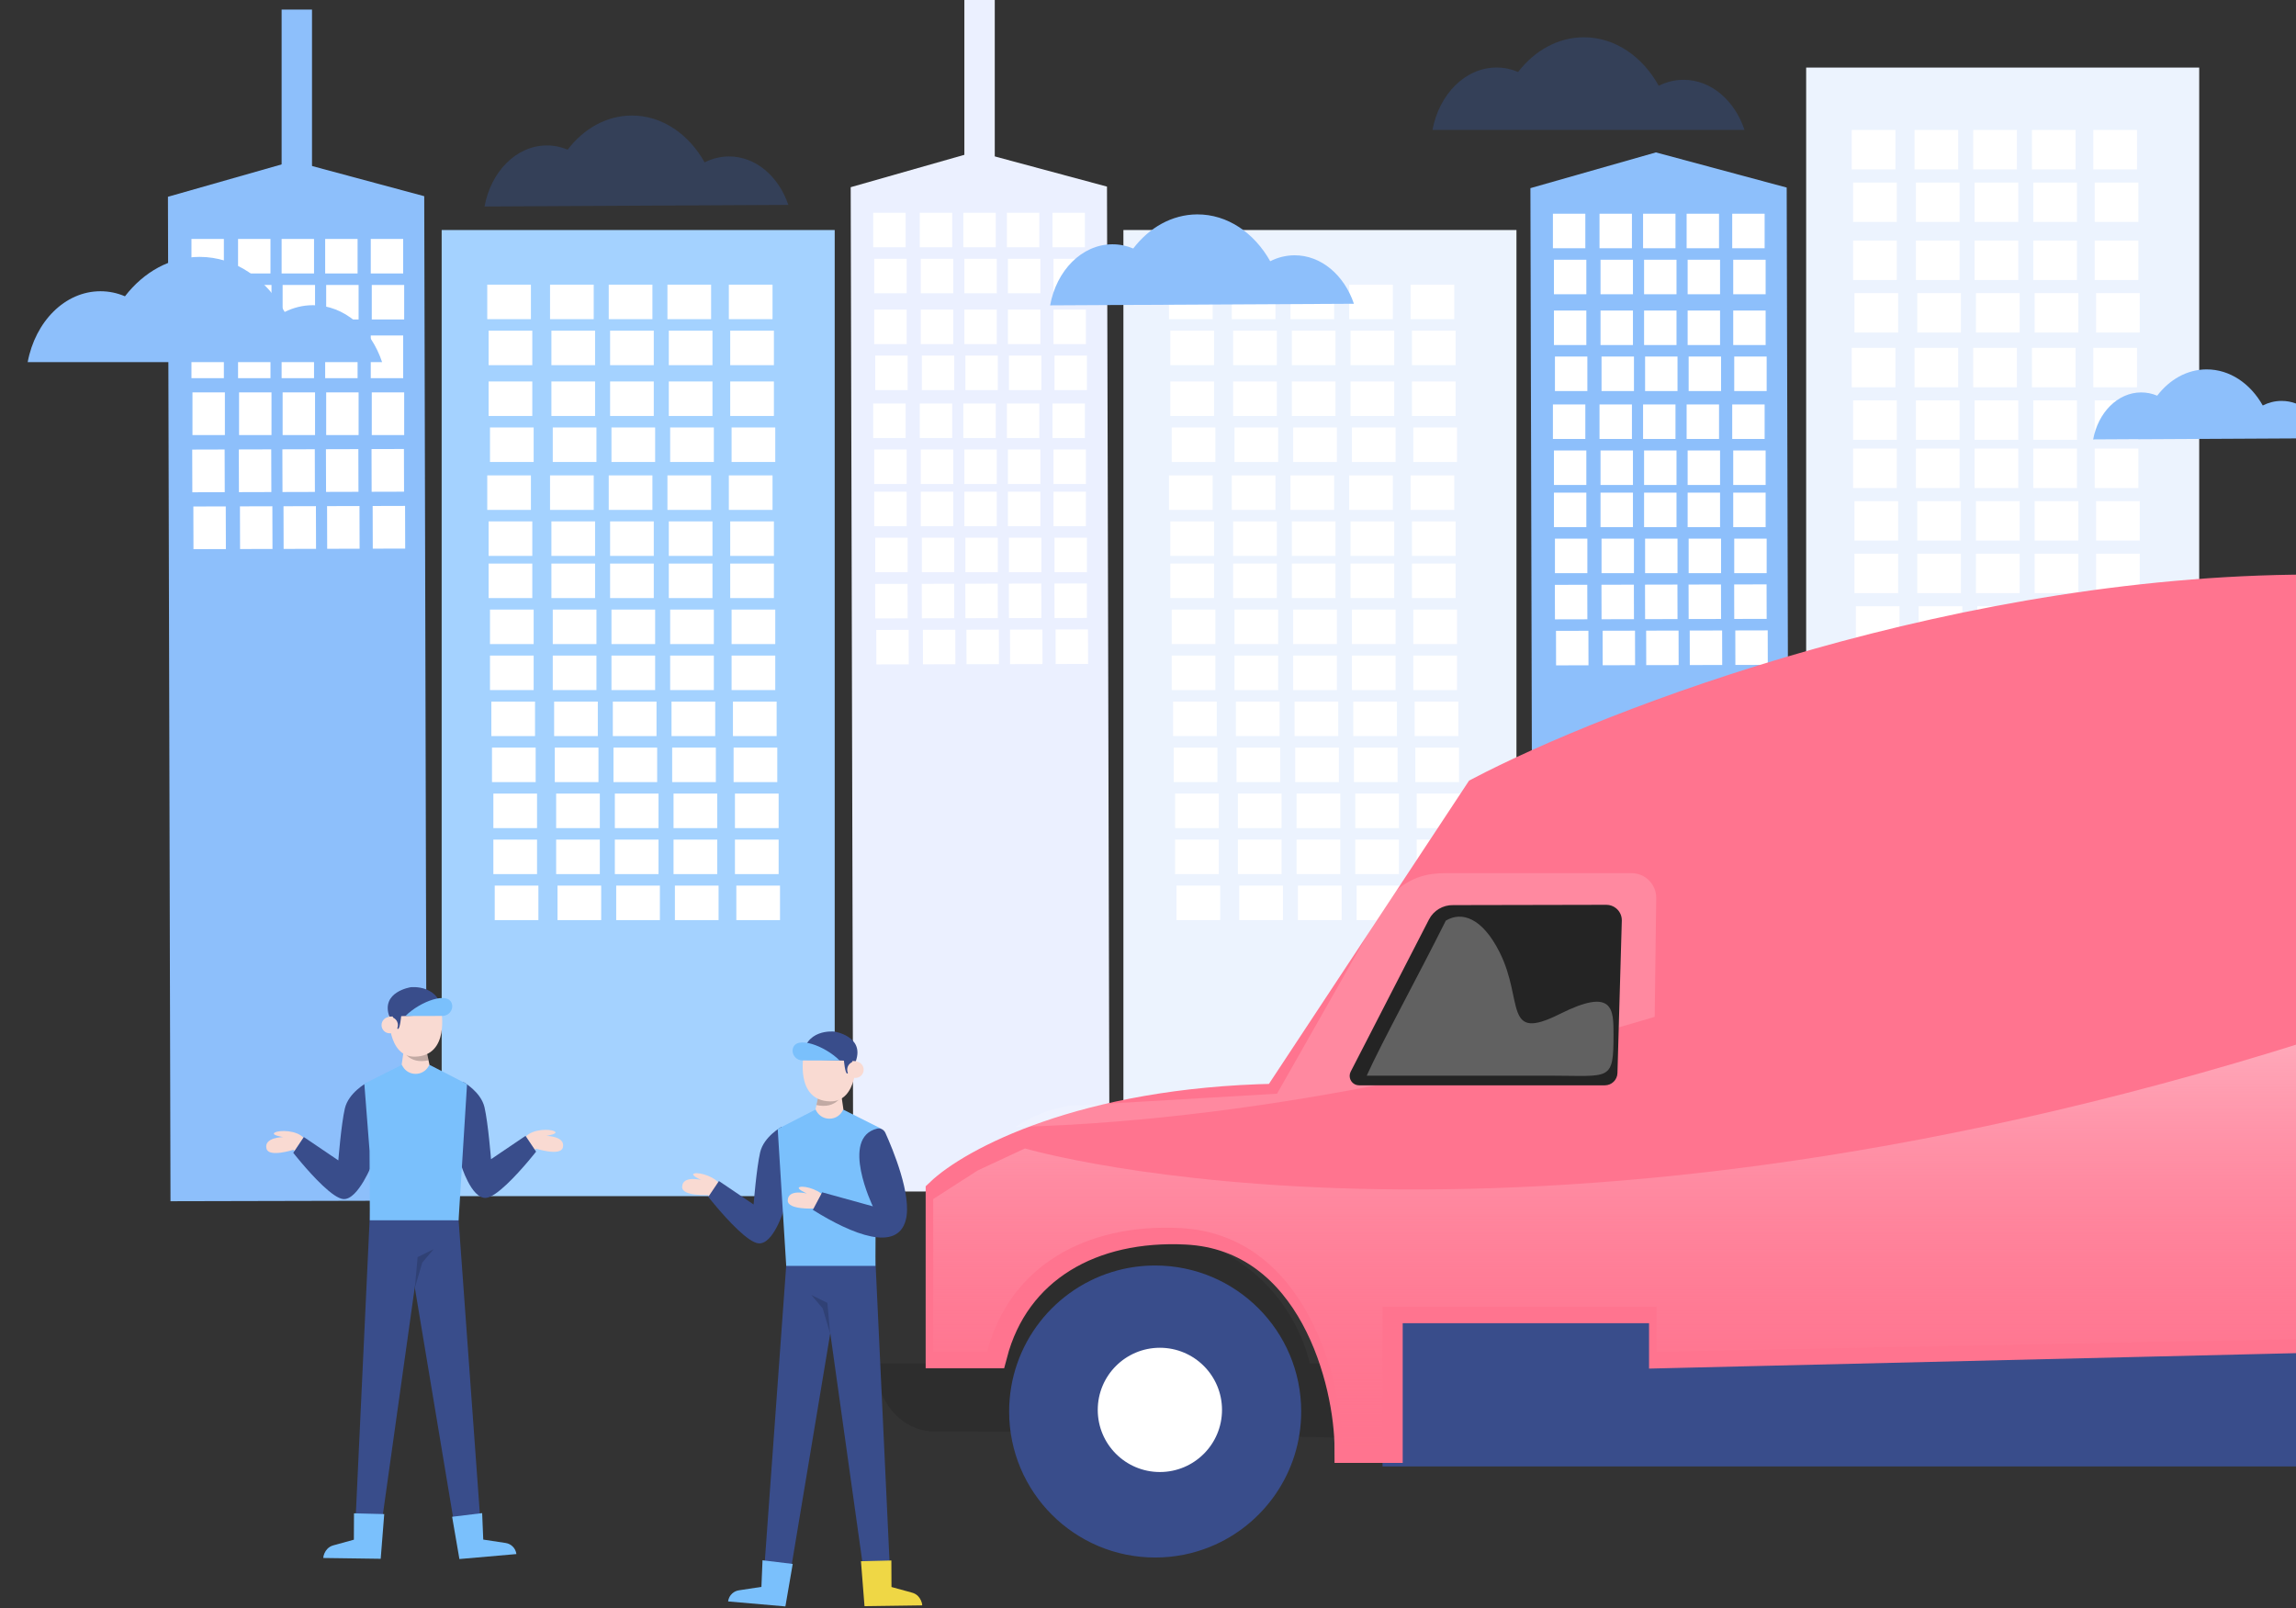 <svg width="414" height="290" viewBox="0 0 414 290" fill="none" xmlns="http://www.w3.org/2000/svg">
<rect x="0" y="0" width="414" height="290" fill="#333333" stroke="none"/>
<rect x="79.639" y="41.48" width="70.87" height="174.216" fill="#A4D2FF"/>
<rect x="87.858" y="51.331" width="7.876" height="6.222" fill="white"/>
<rect x="99.18" y="51.331" width="7.876" height="6.222" fill="white"/>
<rect x="109.763" y="51.331" width="7.876" height="6.222" fill="white"/>
<rect x="120.347" y="51.331" width="7.876" height="6.222" fill="white"/>
<rect x="131.422" y="51.331" width="7.876" height="6.222" fill="white"/>
<rect x="88.104" y="59.627" width="7.876" height="6.222" fill="white"/>
<rect x="99.426" y="59.627" width="7.876" height="6.222" fill="white"/>
<rect x="110.009" y="59.627" width="7.876" height="6.222" fill="white"/>
<rect x="120.593" y="59.627" width="7.876" height="6.222" fill="white"/>
<rect x="131.668" y="59.627" width="7.876" height="6.222" fill="white"/>
<rect x="88.104" y="68.788" width="7.876" height="6.222" fill="white"/>
<rect x="99.426" y="68.788" width="7.876" height="6.222" fill="white"/>
<rect x="110.009" y="68.788" width="7.876" height="6.222" fill="white"/>
<rect x="120.593" y="68.788" width="7.876" height="6.222" fill="white"/>
<rect x="131.668" y="68.788" width="7.876" height="6.222" fill="white"/>
<rect x="88.35" y="77.084" width="7.876" height="6.222" fill="white"/>
<rect x="99.672" y="77.084" width="7.876" height="6.222" fill="white"/>
<rect x="110.255" y="77.084" width="7.876" height="6.222" fill="white"/>
<rect x="120.839" y="77.084" width="7.876" height="6.222" fill="white"/>
<rect x="131.914" y="77.084" width="7.876" height="6.222" fill="white"/>
<rect x="87.858" y="85.725" width="7.876" height="6.222" fill="white"/>
<rect x="99.18" y="85.725" width="7.876" height="6.222" fill="white"/>
<rect x="109.763" y="85.725" width="7.876" height="6.222" fill="white"/>
<rect x="120.347" y="85.725" width="7.876" height="6.222" fill="white"/>
<rect x="131.422" y="85.725" width="7.876" height="6.222" fill="white"/>
<rect x="88.104" y="94.021" width="7.876" height="6.222" fill="white"/>
<rect x="99.426" y="94.021" width="7.876" height="6.222" fill="white"/>
<rect x="110.009" y="94.021" width="7.876" height="6.222" fill="white"/>
<rect x="120.593" y="94.021" width="7.876" height="6.222" fill="white"/>
<rect x="131.668" y="94.021" width="7.876" height="6.222" fill="white"/>
<rect x="88.104" y="101.626" width="7.876" height="6.222" fill="white"/>
<rect x="99.426" y="101.626" width="7.876" height="6.222" fill="white"/>
<rect x="110.009" y="101.626" width="7.876" height="6.222" fill="white"/>
<rect x="120.593" y="101.626" width="7.876" height="6.222" fill="white"/>
<rect x="131.668" y="101.626" width="7.876" height="6.222" fill="white"/>
<rect x="88.35" y="109.922" width="7.876" height="6.222" fill="white"/>
<rect x="99.672" y="109.922" width="7.876" height="6.222" fill="white"/>
<rect x="110.255" y="109.922" width="7.876" height="6.222" fill="white"/>
<rect x="120.839" y="109.922" width="7.876" height="6.222" fill="white"/>
<rect x="131.914" y="109.922" width="7.876" height="6.222" fill="white"/>
<rect x="88.35" y="118.218" width="7.876" height="6.222" fill="white"/>
<rect x="99.672" y="118.218" width="7.876" height="6.222" fill="white"/>
<rect x="110.255" y="118.218" width="7.876" height="6.222" fill="white"/>
<rect x="120.839" y="118.218" width="7.876" height="6.222" fill="white"/>
<rect x="131.914" y="118.218" width="7.876" height="6.222" fill="white"/>
<rect x="88.597" y="126.514" width="7.876" height="6.222" fill="white"/>
<rect x="99.918" y="126.514" width="7.876" height="6.222" fill="white"/>
<rect x="110.502" y="126.514" width="7.876" height="6.222" fill="white"/>
<rect x="121.085" y="126.514" width="7.876" height="6.222" fill="white"/>
<rect x="132.161" y="126.514" width="7.876" height="6.222" fill="white"/>
<rect x="88.713" y="134.81" width="7.876" height="6.222" fill="white"/>
<rect x="100.035" y="134.81" width="7.876" height="6.222" fill="white"/>
<rect x="110.618" y="134.81" width="7.876" height="6.222" fill="white"/>
<rect x="121.202" y="134.81" width="7.876" height="6.222" fill="white"/>
<rect x="132.277" y="134.81" width="7.876" height="6.222" fill="white"/>
<rect x="88.96" y="143.106" width="7.876" height="6.222" fill="white"/>
<rect x="100.281" y="143.106" width="7.876" height="6.222" fill="white"/>
<rect x="110.865" y="143.106" width="7.876" height="6.222" fill="white"/>
<rect x="121.448" y="143.106" width="7.876" height="6.222" fill="white"/>
<rect x="132.523" y="143.106" width="7.876" height="6.222" fill="white"/>
<rect x="88.96" y="151.402" width="7.876" height="6.222" fill="white"/>
<rect x="100.281" y="151.402" width="7.876" height="6.222" fill="white"/>
<rect x="110.865" y="151.402" width="7.876" height="6.222" fill="white"/>
<rect x="121.448" y="151.402" width="7.876" height="6.222" fill="white"/>
<rect x="132.523" y="151.402" width="7.876" height="6.222" fill="white"/>
<rect x="89.206" y="159.698" width="7.876" height="6.222" fill="white"/>
<rect x="100.527" y="159.698" width="7.876" height="6.222" fill="white"/>
<rect x="111.111" y="159.698" width="7.876" height="6.222" fill="white"/>
<rect x="121.694" y="159.698" width="7.876" height="6.222" fill="white"/>
<rect x="132.77" y="159.698" width="7.876" height="6.222" fill="white"/>
<rect x="202.566" y="41.48" width="70.87" height="174.216" fill="#ECF3FE"/>
<rect x="210.785" y="51.331" width="7.876" height="6.222" fill="white"/>
<rect x="222.107" y="51.331" width="7.876" height="6.222" fill="white"/>
<rect x="232.69" y="51.331" width="7.876" height="6.222" fill="white"/>
<rect x="243.274" y="51.331" width="7.876" height="6.222" fill="white"/>
<rect x="254.349" y="51.331" width="7.876" height="6.222" fill="white"/>
<rect x="211.031" y="59.627" width="7.876" height="6.222" fill="white"/>
<rect x="222.353" y="59.627" width="7.876" height="6.222" fill="white"/>
<rect x="232.936" y="59.627" width="7.876" height="6.222" fill="white"/>
<rect x="243.52" y="59.627" width="7.876" height="6.222" fill="white"/>
<rect x="254.595" y="59.627" width="7.876" height="6.222" fill="white"/>
<rect x="211.031" y="68.788" width="7.876" height="6.222" fill="white"/>
<rect x="222.353" y="68.788" width="7.876" height="6.222" fill="white"/>
<rect x="232.936" y="68.788" width="7.876" height="6.222" fill="white"/>
<rect x="243.52" y="68.788" width="7.876" height="6.222" fill="white"/>
<rect x="254.595" y="68.788" width="7.876" height="6.222" fill="white"/>
<rect x="211.277" y="77.084" width="7.876" height="6.222" fill="white"/>
<rect x="222.599" y="77.084" width="7.876" height="6.222" fill="white"/>
<rect x="233.183" y="77.084" width="7.876" height="6.222" fill="white"/>
<rect x="243.766" y="77.084" width="7.876" height="6.222" fill="white"/>
<rect x="254.841" y="77.084" width="7.876" height="6.222" fill="white"/>
<rect x="210.785" y="85.725" width="7.876" height="6.222" fill="white"/>
<rect x="222.107" y="85.725" width="7.876" height="6.222" fill="white"/>
<rect x="232.69" y="85.725" width="7.876" height="6.222" fill="white"/>
<rect x="243.274" y="85.725" width="7.876" height="6.222" fill="white"/>
<rect x="254.349" y="85.725" width="7.876" height="6.222" fill="white"/>
<rect x="211.031" y="94.021" width="7.876" height="6.222" fill="white"/>
<rect x="222.353" y="94.021" width="7.876" height="6.222" fill="white"/>
<rect x="232.936" y="94.021" width="7.876" height="6.222" fill="white"/>
<rect x="243.52" y="94.021" width="7.876" height="6.222" fill="white"/>
<rect x="254.595" y="94.021" width="7.876" height="6.222" fill="white"/>
<rect x="211.031" y="101.626" width="7.876" height="6.222" fill="white"/>
<rect x="222.353" y="101.626" width="7.876" height="6.222" fill="white"/>
<rect x="232.936" y="101.626" width="7.876" height="6.222" fill="white"/>
<rect x="243.52" y="101.626" width="7.876" height="6.222" fill="white"/>
<rect x="254.595" y="101.626" width="7.876" height="6.222" fill="white"/>
<rect x="211.277" y="109.922" width="7.876" height="6.222" fill="white"/>
<rect x="222.599" y="109.922" width="7.876" height="6.222" fill="white"/>
<rect x="233.183" y="109.922" width="7.876" height="6.222" fill="white"/>
<rect x="243.766" y="109.922" width="7.876" height="6.222" fill="white"/>
<rect x="254.841" y="109.922" width="7.876" height="6.222" fill="white"/>
<rect x="211.277" y="118.218" width="7.876" height="6.222" fill="white"/>
<rect x="222.599" y="118.218" width="7.876" height="6.222" fill="white"/>
<rect x="233.183" y="118.218" width="7.876" height="6.222" fill="white"/>
<rect x="243.766" y="118.218" width="7.876" height="6.222" fill="white"/>
<rect x="254.841" y="118.218" width="7.876" height="6.222" fill="white"/>
<rect x="211.524" y="126.514" width="7.876" height="6.222" fill="white"/>
<rect x="222.845" y="126.514" width="7.876" height="6.222" fill="white"/>
<rect x="233.429" y="126.514" width="7.876" height="6.222" fill="white"/>
<rect x="244.012" y="126.514" width="7.876" height="6.222" fill="white"/>
<rect x="255.088" y="126.514" width="7.876" height="6.222" fill="white"/>
<rect x="211.64" y="134.81" width="7.876" height="6.222" fill="white"/>
<rect x="222.962" y="134.81" width="7.876" height="6.222" fill="white"/>
<rect x="233.545" y="134.81" width="7.876" height="6.222" fill="white"/>
<rect x="244.129" y="134.81" width="7.876" height="6.222" fill="white"/>
<rect x="255.204" y="134.81" width="7.876" height="6.222" fill="white"/>
<rect x="211.887" y="143.106" width="7.876" height="6.222" fill="white"/>
<rect x="223.208" y="143.106" width="7.876" height="6.222" fill="white"/>
<rect x="233.792" y="143.106" width="7.876" height="6.222" fill="white"/>
<rect x="244.375" y="143.106" width="7.876" height="6.222" fill="white"/>
<rect x="255.451" y="143.106" width="7.876" height="6.222" fill="white"/>
<rect x="211.887" y="151.402" width="7.876" height="6.222" fill="white"/>
<rect x="223.208" y="151.402" width="7.876" height="6.222" fill="white"/>
<rect x="233.792" y="151.402" width="7.876" height="6.222" fill="white"/>
<rect x="244.375" y="151.402" width="7.876" height="6.222" fill="white"/>
<rect x="255.451" y="151.402" width="7.876" height="6.222" fill="white"/>
<rect x="212.133" y="159.698" width="7.876" height="6.222" fill="white"/>
<rect x="223.454" y="159.698" width="7.876" height="6.222" fill="white"/>
<rect x="234.038" y="159.698" width="7.876" height="6.222" fill="white"/>
<rect x="244.621" y="159.698" width="7.876" height="6.222" fill="white"/>
<rect x="255.697" y="159.698" width="7.876" height="6.222" fill="white"/>
<path d="M200.063 214.78L153.851 214.884L153.393 33.755L176.026 27.309L199.605 33.65L200.063 214.78Z" fill="#EBF0FF"/>
<rect x="157.45" y="38.369" width="5.845" height="6.222" fill="white"/>
<rect x="165.852" y="38.369" width="5.845" height="6.222" fill="white"/>
<rect x="173.706" y="38.369" width="5.845" height="6.222" fill="white"/>
<rect x="181.56" y="38.369" width="5.845" height="6.222" fill="white"/>
<rect x="189.78" y="38.369" width="5.845" height="6.222" fill="white"/>
<rect x="157.633" y="46.665" width="5.845" height="6.222" fill="white"/>
<rect x="166.035" y="46.665" width="5.845" height="6.222" fill="white"/>
<rect x="173.889" y="46.665" width="5.845" height="6.222" fill="white"/>
<rect x="181.743" y="46.665" width="5.845" height="6.222" fill="white"/>
<rect x="189.963" y="46.665" width="5.845" height="6.222" fill="white"/>
<rect x="157.633" y="55.825" width="5.845" height="6.222" fill="white"/>
<rect x="166.035" y="55.825" width="5.845" height="6.222" fill="white"/>
<rect x="173.889" y="55.825" width="5.845" height="6.222" fill="white"/>
<rect x="181.743" y="55.825" width="5.845" height="6.222" fill="white"/>
<rect x="189.963" y="55.825" width="5.845" height="6.222" fill="white"/>
<rect x="157.815" y="64.121" width="5.845" height="6.222" fill="white"/>
<rect x="166.217" y="64.121" width="5.845" height="6.222" fill="white"/>
<rect x="174.072" y="64.121" width="5.845" height="6.222" fill="white"/>
<rect x="181.926" y="64.121" width="5.845" height="6.222" fill="white"/>
<rect x="190.145" y="64.121" width="5.845" height="6.222" fill="white"/>
<rect x="157.45" y="72.763" width="5.845" height="6.222" fill="white"/>
<rect x="165.852" y="72.763" width="5.845" height="6.222" fill="white"/>
<rect x="173.706" y="72.763" width="5.845" height="6.222" fill="white"/>
<rect x="181.56" y="72.763" width="5.845" height="6.222" fill="white"/>
<rect x="189.78" y="72.763" width="5.845" height="6.222" fill="white"/>
<rect x="157.633" y="81.059" width="5.845" height="6.222" fill="white"/>
<rect x="166.035" y="81.059" width="5.845" height="6.222" fill="white"/>
<rect x="173.889" y="81.059" width="5.845" height="6.222" fill="white"/>
<rect x="181.743" y="81.059" width="5.845" height="6.222" fill="white"/>
<rect x="189.963" y="81.059" width="5.845" height="6.222" fill="white"/>
<rect x="157.633" y="88.664" width="5.845" height="6.222" fill="white"/>
<rect x="166.035" y="88.664" width="5.845" height="6.222" fill="white"/>
<rect x="173.889" y="88.664" width="5.845" height="6.222" fill="white"/>
<rect x="181.743" y="88.664" width="5.845" height="6.222" fill="white"/>
<rect x="189.963" y="88.664" width="5.845" height="6.222" fill="white"/>
<rect x="157.815" y="96.96" width="5.845" height="6.222" fill="white"/>
<rect x="166.217" y="96.96" width="5.845" height="6.222" fill="white"/>
<rect x="174.072" y="96.96" width="5.845" height="6.222" fill="white"/>
<rect x="181.926" y="96.96" width="5.845" height="6.222" fill="white"/>
<rect x="190.145" y="96.96" width="5.845" height="6.222" fill="white"/>
<rect x="157.802" y="105.296" width="5.845" height="6.222" transform="rotate(-0.132 157.802 105.296)" fill="white"/>
<rect x="166.204" y="105.277" width="5.845" height="6.222" transform="rotate(-0.132 166.204 105.277)" fill="white"/>
<rect x="174.058" y="105.259" width="5.845" height="6.222" transform="rotate(-0.132 174.058 105.259)" fill="white"/>
<rect x="181.913" y="105.24" width="5.845" height="6.222" transform="rotate(-0.132 181.913 105.24)" fill="white"/>
<rect x="190.132" y="105.222" width="5.845" height="6.222" transform="rotate(-0.132 190.132 105.222)" fill="white"/>
<rect x="158.006" y="113.591" width="5.845" height="6.222" transform="rotate(-0.132 158.006 113.591)" fill="white"/>
<rect x="166.408" y="113.572" width="5.845" height="6.222" transform="rotate(-0.132 166.408 113.572)" fill="white"/>
<rect x="174.262" y="113.554" width="5.845" height="6.222" transform="rotate(-0.132 174.262 113.554)" fill="white"/>
<rect x="182.116" y="113.536" width="5.845" height="6.222" transform="rotate(-0.132 182.116 113.536)" fill="white"/>
<rect x="190.336" y="113.517" width="5.845" height="6.222" transform="rotate(-0.132 190.336 113.517)" fill="white"/>
<path d="M322.625 214.952L276.413 215.057L275.955 33.928L298.588 27.482L322.166 33.823L322.625 214.952Z" fill="#8DBFFB"/>
<rect x="280.012" y="38.542" width="5.845" height="6.222" fill="white"/>
<rect x="288.414" y="38.542" width="5.845" height="6.222" fill="white"/>
<rect x="296.268" y="38.542" width="5.845" height="6.222" fill="white"/>
<rect x="304.122" y="38.542" width="5.845" height="6.222" fill="white"/>
<rect x="312.342" y="38.542" width="5.845" height="6.222" fill="white"/>
<rect x="280.194" y="46.838" width="5.845" height="6.222" fill="white"/>
<rect x="288.596" y="46.838" width="5.845" height="6.222" fill="white"/>
<rect x="296.451" y="46.838" width="5.845" height="6.222" fill="white"/>
<rect x="304.305" y="46.838" width="5.845" height="6.222" fill="white"/>
<rect x="312.524" y="46.838" width="5.845" height="6.222" fill="white"/>
<rect x="280.194" y="55.998" width="5.845" height="6.222" fill="white"/>
<rect x="288.596" y="55.998" width="5.845" height="6.222" fill="white"/>
<rect x="296.451" y="55.998" width="5.845" height="6.222" fill="white"/>
<rect x="304.305" y="55.998" width="5.845" height="6.222" fill="white"/>
<rect x="312.524" y="55.998" width="5.845" height="6.222" fill="white"/>
<rect x="280.377" y="64.294" width="5.845" height="6.222" fill="white"/>
<rect x="288.779" y="64.294" width="5.845" height="6.222" fill="white"/>
<rect x="296.633" y="64.294" width="5.845" height="6.222" fill="white"/>
<rect x="304.487" y="64.294" width="5.845" height="6.222" fill="white"/>
<rect x="312.707" y="64.294" width="5.845" height="6.222" fill="white"/>
<rect x="280.012" y="72.936" width="5.845" height="6.222" fill="white"/>
<rect x="288.414" y="72.936" width="5.845" height="6.222" fill="white"/>
<rect x="296.268" y="72.936" width="5.845" height="6.222" fill="white"/>
<rect x="304.122" y="72.936" width="5.845" height="6.222" fill="white"/>
<rect x="312.342" y="72.936" width="5.845" height="6.222" fill="white"/>
<rect x="280.194" y="81.232" width="5.845" height="6.222" fill="white"/>
<rect x="288.596" y="81.232" width="5.845" height="6.222" fill="white"/>
<rect x="296.451" y="81.232" width="5.845" height="6.222" fill="white"/>
<rect x="304.305" y="81.232" width="5.845" height="6.222" fill="white"/>
<rect x="312.524" y="81.232" width="5.845" height="6.222" fill="white"/>
<rect x="280.194" y="88.836" width="5.845" height="6.222" fill="white"/>
<rect x="288.596" y="88.836" width="5.845" height="6.222" fill="white"/>
<rect x="296.451" y="88.836" width="5.845" height="6.222" fill="white"/>
<rect x="304.305" y="88.836" width="5.845" height="6.222" fill="white"/>
<rect x="312.524" y="88.836" width="5.845" height="6.222" fill="white"/>
<rect x="280.377" y="97.132" width="5.845" height="6.222" fill="white"/>
<rect x="288.779" y="97.132" width="5.845" height="6.222" fill="white"/>
<rect x="296.633" y="97.132" width="5.845" height="6.222" fill="white"/>
<rect x="304.487" y="97.132" width="5.845" height="6.222" fill="white"/>
<rect x="312.707" y="97.132" width="5.845" height="6.222" fill="white"/>
<rect x="280.364" y="105.465" width="5.845" height="6.222" transform="rotate(-0.132 280.364 105.465)" fill="white"/>
<rect x="288.766" y="105.446" width="5.845" height="6.222" transform="rotate(-0.132 288.766 105.446)" fill="white"/>
<rect x="296.62" y="105.427" width="5.845" height="6.222" transform="rotate(-0.132 296.62 105.427)" fill="white"/>
<rect x="304.474" y="105.409" width="5.845" height="6.222" transform="rotate(-0.132 304.474 105.409)" fill="white"/>
<rect x="312.694" y="105.39" width="5.845" height="6.222" transform="rotate(-0.132 312.694 105.39)" fill="white"/>
<rect x="280.567" y="113.76" width="5.845" height="6.222" transform="rotate(-0.132 280.567 113.76)" fill="white"/>
<rect x="288.97" y="113.74" width="5.845" height="6.222" transform="rotate(-0.132 288.97 113.74)" fill="white"/>
<rect x="296.824" y="113.722" width="5.845" height="6.222" transform="rotate(-0.132 296.824 113.722)" fill="white"/>
<rect x="304.678" y="113.705" width="5.845" height="6.222" transform="rotate(-0.132 304.678 113.705)" fill="white"/>
<rect x="312.898" y="113.686" width="5.845" height="6.222" transform="rotate(-0.132 312.898 113.686)" fill="white"/>
<rect x="173.889" width="5.48" height="33.703" fill="#EBF0FF"/>
<rect x="325.675" y="12.185" width="70.87" height="199.019" fill="#ECF3FE"/>
<rect x="333.895" y="23.439" width="7.876" height="7.108" fill="white"/>
<rect x="345.217" y="23.439" width="7.876" height="7.108" fill="white"/>
<rect x="355.8" y="23.439" width="7.876" height="7.108" fill="white"/>
<rect x="366.383" y="23.439" width="7.876" height="7.108" fill="white"/>
<rect x="377.459" y="23.439" width="7.876" height="7.108" fill="white"/>
<rect x="334.141" y="32.916" width="7.876" height="7.108" fill="white"/>
<rect x="345.463" y="32.916" width="7.876" height="7.108" fill="white"/>
<rect x="356.046" y="32.916" width="7.876" height="7.108" fill="white"/>
<rect x="366.629" y="32.916" width="7.876" height="7.108" fill="white"/>
<rect x="377.705" y="32.916" width="7.876" height="7.108" fill="white"/>
<rect x="334.141" y="43.38" width="7.876" height="7.108" fill="white"/>
<rect x="345.463" y="43.38" width="7.876" height="7.108" fill="white"/>
<rect x="356.046" y="43.38" width="7.876" height="7.108" fill="white"/>
<rect x="366.629" y="43.38" width="7.876" height="7.108" fill="white"/>
<rect x="377.705" y="43.38" width="7.876" height="7.108" fill="white"/>
<rect x="334.387" y="52.857" width="7.876" height="7.108" fill="white"/>
<rect x="345.709" y="52.857" width="7.876" height="7.108" fill="white"/>
<rect x="356.292" y="52.857" width="7.876" height="7.108" fill="white"/>
<rect x="366.876" y="52.857" width="7.876" height="7.108" fill="white"/>
<rect x="377.951" y="52.857" width="7.876" height="7.108" fill="white"/>
<rect x="333.895" y="62.729" width="7.876" height="7.108" fill="white"/>
<rect x="345.217" y="62.729" width="7.876" height="7.108" fill="white"/>
<rect x="355.8" y="62.729" width="7.876" height="7.108" fill="white"/>
<rect x="366.383" y="62.729" width="7.876" height="7.108" fill="white"/>
<rect x="377.459" y="62.729" width="7.876" height="7.108" fill="white"/>
<rect x="334.141" y="72.206" width="7.876" height="7.108" fill="white"/>
<rect x="345.463" y="72.206" width="7.876" height="7.108" fill="white"/>
<rect x="356.046" y="72.206" width="7.876" height="7.108" fill="white"/>
<rect x="366.629" y="72.206" width="7.876" height="7.108" fill="white"/>
<rect x="377.705" y="72.206" width="7.876" height="7.108" fill="white"/>
<rect x="334.141" y="80.894" width="7.876" height="7.108" fill="white"/>
<rect x="345.463" y="80.894" width="7.876" height="7.108" fill="white"/>
<rect x="356.046" y="80.894" width="7.876" height="7.108" fill="white"/>
<rect x="366.629" y="80.894" width="7.876" height="7.108" fill="white"/>
<rect x="377.705" y="80.894" width="7.876" height="7.108" fill="white"/>
<rect x="334.387" y="90.371" width="7.876" height="7.108" fill="white"/>
<rect x="345.709" y="90.371" width="7.876" height="7.108" fill="white"/>
<rect x="356.292" y="90.371" width="7.876" height="7.108" fill="white"/>
<rect x="366.876" y="90.371" width="7.876" height="7.108" fill="white"/>
<rect x="377.951" y="90.371" width="7.876" height="7.108" fill="white"/>
<rect x="334.387" y="99.848" width="7.876" height="7.108" fill="white"/>
<rect x="345.709" y="99.848" width="7.876" height="7.108" fill="white"/>
<rect x="356.292" y="99.848" width="7.876" height="7.108" fill="white"/>
<rect x="366.876" y="99.848" width="7.876" height="7.108" fill="white"/>
<rect x="377.951" y="99.848" width="7.876" height="7.108" fill="white"/>
<rect x="334.633" y="109.325" width="7.876" height="7.108" fill="white"/>
<rect x="345.955" y="109.325" width="7.876" height="7.108" fill="white"/>
<rect x="356.538" y="109.325" width="7.876" height="7.108" fill="white"/>
<rect x="367.122" y="109.325" width="7.876" height="7.108" fill="white"/>
<rect x="378.197" y="109.325" width="7.876" height="7.108" fill="white"/>
<rect x="334.75" y="118.802" width="7.876" height="7.108" fill="white"/>
<rect x="346.072" y="118.802" width="7.876" height="7.108" fill="white"/>
<rect x="356.655" y="118.802" width="7.876" height="7.108" fill="white"/>
<rect x="367.239" y="118.802" width="7.876" height="7.108" fill="white"/>
<rect x="378.314" y="118.802" width="7.876" height="7.108" fill="white"/>
<rect x="334.996" y="128.279" width="7.876" height="7.108" fill="white"/>
<rect x="346.318" y="128.279" width="7.876" height="7.108" fill="white"/>
<rect x="356.901" y="128.279" width="7.876" height="7.108" fill="white"/>
<rect x="367.485" y="128.279" width="7.876" height="7.108" fill="white"/>
<rect x="378.56" y="128.279" width="7.876" height="7.108" fill="white"/>
<rect x="334.996" y="137.756" width="7.876" height="7.108" fill="white"/>
<rect x="346.318" y="137.756" width="7.876" height="7.108" fill="white"/>
<rect x="356.901" y="137.756" width="7.876" height="7.108" fill="white"/>
<rect x="367.485" y="137.756" width="7.876" height="7.108" fill="white"/>
<rect x="378.56" y="137.756" width="7.876" height="7.108" fill="white"/>
<rect x="335.242" y="147.233" width="7.876" height="7.108" fill="white"/>
<rect x="346.564" y="147.233" width="7.876" height="7.108" fill="white"/>
<rect x="357.147" y="147.233" width="7.876" height="7.108" fill="white"/>
<rect x="367.731" y="147.233" width="7.876" height="7.108" fill="white"/>
<rect x="378.806" y="147.233" width="7.876" height="7.108" fill="white"/>
<path d="M76.953 216.508L30.742 216.613L30.283 35.483L52.916 29.037L76.495 35.379L76.953 216.508Z" fill="#8DBFFB"/>
<rect x="34.523" y="43.09" width="5.845" height="6.222" fill="white"/>
<rect x="42.925" y="43.09" width="5.845" height="6.222" fill="white"/>
<rect x="50.779" y="43.09" width="5.845" height="6.222" fill="white"/>
<rect x="58.633" y="43.09" width="5.845" height="6.222" fill="white"/>
<rect x="66.853" y="43.09" width="5.845" height="6.222" fill="white"/>
<rect x="34.705" y="51.386" width="5.845" height="6.222" fill="white"/>
<rect x="43.108" y="51.386" width="5.845" height="6.222" fill="white"/>
<rect x="50.962" y="51.386" width="5.845" height="6.222" fill="white"/>
<rect x="58.816" y="51.386" width="5.845" height="6.222" fill="white"/>
<rect x="67.035" y="51.386" width="5.845" height="6.222" fill="white"/>
<rect x="34.523" y="60.497" width="5.845" height="7.696" fill="white"/>
<rect x="42.925" y="60.497" width="5.845" height="7.696" fill="white"/>
<rect x="50.779" y="60.497" width="5.845" height="7.696" fill="white"/>
<rect x="58.633" y="60.497" width="5.845" height="7.696" fill="white"/>
<rect x="66.853" y="60.497" width="5.845" height="7.696" fill="white"/>
<rect x="34.705" y="70.757" width="5.845" height="7.696" fill="white"/>
<rect x="43.108" y="70.757" width="5.845" height="7.696" fill="white"/>
<rect x="50.962" y="70.757" width="5.845" height="7.696" fill="white"/>
<rect x="58.816" y="70.757" width="5.845" height="7.696" fill="white"/>
<rect x="67.035" y="70.757" width="5.845" height="7.696" fill="white"/>
<rect x="34.66" y="81.074" width="5.845" height="7.696" transform="rotate(-0.16 34.66 81.074)" fill="white"/>
<rect x="43.062" y="81.051" width="5.845" height="7.696" transform="rotate(-0.16 43.062 81.051)" fill="white"/>
<rect x="50.917" y="81.029" width="5.845" height="7.696" transform="rotate(-0.16 50.917 81.029)" fill="white"/>
<rect x="58.771" y="81.007" width="5.845" height="7.696" transform="rotate(-0.16 58.771 81.007)" fill="white"/>
<rect x="66.99" y="80.984" width="5.845" height="7.696" transform="rotate(-0.16 66.99 80.984)" fill="white"/>
<rect x="34.864" y="91.335" width="5.845" height="7.696" transform="rotate(-0.16 34.864 91.335)" fill="white"/>
<rect x="43.266" y="91.311" width="5.845" height="7.696" transform="rotate(-0.16 43.266 91.311)" fill="white"/>
<rect x="51.12" y="91.289" width="5.845" height="7.696" transform="rotate(-0.16 51.12 91.289)" fill="white"/>
<rect x="58.974" y="91.267" width="5.845" height="7.696" transform="rotate(-0.16 58.974 91.267)" fill="white"/>
<rect x="67.194" y="91.244" width="5.845" height="7.696" transform="rotate(-0.16 67.194 91.244)" fill="white"/>
<rect x="50.779" y="1.728" width="5.48" height="33.703" fill="#8DBFFB"/>
<path d="M68.897 65.296H4.993C6.358 57.98 11.714 52.519 18.112 52.519C19.66 52.519 21.149 52.838 22.532 53.429C25.908 49.054 30.694 46.324 36.002 46.324C42.378 46.324 48.002 50.262 51.333 56.257C52.904 55.469 54.623 55.035 56.426 55.035C62.067 55.035 66.897 59.279 68.897 65.296Z" fill="#8DBFFB"/>
<path opacity="0.18" d="M314.556 23.423H258.298C259.499 16.982 264.215 12.175 269.847 12.175C271.21 12.175 272.52 12.456 273.739 12.976C276.711 9.124 280.924 6.721 285.598 6.721C291.211 6.721 296.162 10.188 299.094 15.466C300.477 14.772 301.99 14.391 303.578 14.391C308.543 14.391 312.795 18.126 314.556 23.423Z" fill="#3B7CFF"/>
<path d="M244.13 54.776L189.352 55.064C190.492 48.787 195.062 44.081 200.546 44.052C201.873 44.045 203.15 44.312 204.339 44.812C207.215 41.046 211.307 38.685 215.857 38.661C221.322 38.632 226.159 41.982 229.038 47.107C230.381 46.425 231.853 46.045 233.399 46.037C238.233 46.011 242.391 49.627 244.13 54.776Z" fill="#8DBFFB"/>
<path opacity="0.18" d="M142.148 36.949L87.37 37.237C88.511 30.96 93.08 26.254 98.564 26.225C99.891 26.218 101.168 26.485 102.357 26.985C105.233 23.219 109.325 20.858 113.875 20.834C119.34 20.805 124.177 24.155 127.056 29.28C128.399 28.598 129.871 28.218 131.417 28.21C136.252 28.185 140.409 31.8 142.148 36.949Z" fill="#3B7CFF"/>
<path d="M419.635 79.029L377.424 79.251C378.303 74.414 381.824 70.788 386.05 70.765C387.073 70.76 388.057 70.965 388.973 71.351C391.189 68.449 394.342 66.63 397.849 66.611C402.06 66.589 405.787 69.17 408.006 73.119C409.041 72.593 410.175 72.301 411.367 72.294C415.092 72.275 418.296 75.061 419.635 79.029Z" fill="#8DBFFB"/>
<path opacity="0.12" d="M398.009 245.865C397.067 248.924 395.473 251.652 393.413 253.848C390.146 257.318 385.711 259.455 380.82 259.46H380.666L376.624 259.455L319.327 259.355L240.311 259.215L194.06 258.185L168.475 258.14C166.148 258.136 163.999 257.28 162.259 255.824C159.675 253.662 158 250.191 158 246.277V245.865H177.729C181.031 232.453 192.885 222.499 206.956 222.499C221.027 222.499 232.878 232.453 236.184 245.865H317.825C321.127 232.453 332.981 222.499 347.052 222.499C361.124 222.499 372.977 232.453 376.28 245.865H398.009V245.865Z" fill="black"/>
<path d="M234.623 254.535C234.623 265.573 227.826 275.03 218.188 278.939C215.135 280.181 211.796 280.863 208.295 280.863C193.752 280.863 181.963 269.074 181.963 254.535C181.963 242.341 190.254 232.082 201.504 229.09C203.67 228.51 205.946 228.204 208.294 228.204C222.834 228.205 234.623 239.993 234.623 254.535Z" fill="#394D8B"/>
<path d="M209.143 265.446C215.33 265.446 220.346 260.43 220.346 254.242C220.346 248.055 215.33 243.039 209.143 243.039C202.955 243.039 197.939 248.055 197.939 254.242C197.939 260.43 202.955 265.446 209.143 265.446Z" fill="white"/>
<path d="M249.289 231.627L615.588 231.627V264.435H249.289V231.627Z" fill="#394D8B"/>
<path d="M169.411 214.986V244.234H179.133C183.184 228.798 196.902 221.075 213.915 221.928C236.599 223.065 243.135 249.314 243.135 261.296H250.426V236.11H299.845V244.234L421.598 241.327C428.079 237.264 419.747 106.117 419.747 106.117C354.287 105.467 290.393 130.22 266.629 142.677L230.172 197.924C195.174 198.574 175.082 209.57 169.411 214.986Z" fill="#FF748F" stroke="#FF748F" stroke-width="5"/>
<path d="M423.31 185.412C275.535 233.922 184.816 207.093 184.816 207.093L176.258 211.087L168.27 216.223V233.91V243.759H177.992C182.042 228.322 195.76 220.599 212.774 221.452C235.458 222.589 241.993 248.839 241.993 260.82H249.285V235.634H298.704V243.759L422.168 241.327L423.31 235.634V216.793V185.412Z" fill="url(#paint0_linear)"/>
<path opacity="0.15" d="M298.64 161.897L298.365 183.363C277.642 189.611 231.051 201.973 183.105 203.23C185.968 201.315 189.198 199.993 192.668 199.428L230.266 197.224L249.356 163.605C251.233 160.301 254.551 158.061 258.321 157.594C259.077 157.5 259.838 157.455 260.6 157.455H294.199C296.653 157.455 298.64 159.444 298.64 161.897Z" fill="white"/>
<path d="M292.435 166.029L292.344 169.181L292.212 173.8L291.649 193.501C291.614 194.734 290.605 195.713 289.375 195.713H245.061C244.066 195.713 243.347 194.887 243.363 193.987C243.367 193.739 243.425 193.485 243.551 193.241L246.67 187.181L250.483 179.761L257.659 165.814C258.496 164.186 260.186 163.177 262.016 163.216L278.627 163.183L289.636 163.16C290.29 163.158 290.889 163.382 291.364 163.756C292.037 164.28 292.46 165.107 292.435 166.029Z" fill="#242424"/>
<path opacity="0.28" d="M290.94 186.554C290.94 195.112 290.37 193.971 279.529 193.971C266.406 193.971 256.136 193.971 246.437 193.971C249.289 187.695 255.565 176.284 260.701 166.013C263.553 164.302 267.253 165.458 270.4 171.719C274.814 180.502 271 187.985 281.241 182.854C290.94 177.995 290.94 181.989 290.94 186.554Z" fill="white"/>
<path d="M94.841 204.927C96.095 203.593 99.098 203.534 99.973 204.003C100.848 204.471 98.494 204.832 98.494 204.832C98.494 204.832 102.024 204.86 101.49 206.929C101.068 208.564 96.637 207.124 96.637 207.124L96.377 207.351L94.841 204.927Z" fill="#F9DAD2"/>
<path d="M83.108 209.972C83.108 209.972 84.959 216.195 87.624 216.011C89.491 215.882 93.181 211.836 95.224 209.427C96.096 208.398 96.666 207.669 96.666 207.669L94.755 204.83L88.539 209.035C88.539 209.035 88.018 202.487 87.362 199.671C86.706 196.855 83.52 195.099 83.52 195.099L83.108 209.972Z" fill="#394D8B"/>
<path d="M54.704 205.141C53.45 203.807 50.447 203.748 49.572 204.217C48.697 204.685 51.051 205.046 51.051 205.046C51.051 205.046 47.521 205.074 48.055 207.143C48.477 208.778 52.908 207.338 52.908 207.338L53.168 207.565L54.704 205.141Z" fill="#F9DAD2"/>
<path d="M67.201 209.675C67.201 209.675 64.586 216.409 61.921 216.225C60.054 216.096 56.364 212.05 54.321 209.641C53.449 208.612 52.879 207.883 52.879 207.883L54.79 205.044L61.006 209.249C61.006 209.249 61.527 202.701 62.183 199.885C62.839 197.069 66.025 195.313 66.025 195.313L67.201 209.675Z" fill="#394D8B"/>
<path d="M82.333 215.039L86.804 276.851L82.31 277.29L73.223 222.75L68.198 216.423L82.333 215.039Z" fill="#394D8B"/>
<path d="M66.88 215.026L63.975 276.995L68.491 277.001L77.184 215.061L66.88 215.026Z" fill="#394D8B"/>
<path opacity="0.16" d="M74.801 232.259L75.302 226.689L78.189 225.265L76.137 227.684L74.801 232.259Z" fill="black"/>
<path d="M86.94 272.856L87.137 277.628L91.178 278.243C91.637 278.313 92.049 278.516 92.376 278.812C92.776 279.174 93.046 279.675 93.115 280.239L82.838 281.136L81.525 273.515L86.94 272.856Z" fill="#7AC0FC"/>
<path d="M63.829 272.893L63.808 277.649L60.128 278.662C59.678 278.776 59.287 279.018 58.99 279.344C58.627 279.743 58.309 280.379 58.295 280.947L68.646 281.09L69.283 273.029L63.829 272.893Z" fill="#7AC0FC"/>
<path d="M72.557 191.966L77.359 191.973L84.214 195.494L82.689 220.055L66.688 220.049L66.638 207.543L65.693 195.42L72.557 191.966Z" fill="#7AC0FC"/>
<path d="M77.434 191.973C77.434 191.973 77.428 191.987 77.419 192.014C77.411 192.028 77.403 192.043 77.396 192.062C77.376 192.102 77.326 192.192 77.252 192.318C76.221 194.09 73.664 194.095 72.628 192.325C72.528 192.153 72.462 192.037 72.447 192.003C72.435 191.98 72.431 191.966 72.431 191.966L72.768 189.629L72.819 189.273L76.86 189.279L77.27 191.2L77.419 191.9L77.434 191.973Z" fill="#F9DAD2"/>
<path opacity="0.22" d="M77.27 191.2C76.912 191.281 76.521 191.33 76.093 191.342C74.527 191.385 73.475 190.659 72.768 189.63L72.819 189.274L76.86 189.28L77.27 191.2Z" fill="black"/>
<path d="M74.862 190.543C81.161 190.37 79.557 182.14 79.557 182.14C79.557 182.14 78.497 179.411 74.757 179.514C71.405 179.606 70.113 182.596 70.113 182.596C70.113 182.596 69.74 190.683 74.862 190.543Z" fill="#F9DAD2"/>
<path d="M72.348 183.127C72.348 183.127 72.144 185.549 71.75 185.548C71.356 185.547 70.769 183.103 70.769 183.103L72.348 183.127Z" fill="#394D8B"/>
<path d="M70.274 186.334C71.09 186.334 71.751 185.673 71.751 184.857C71.751 184.041 71.09 183.38 70.274 183.38C69.458 183.38 68.797 184.041 68.797 184.857C68.797 185.673 69.458 186.334 70.274 186.334Z" fill="#F9DAD2"/>
<path d="M70.207 183.321L79.74 182.961C79.58 177.398 74.069 178.021 74.069 178.021C74.069 178.021 68.602 178.836 70.207 183.321Z" fill="#394D8B"/>
<path d="M73.132 183.187C75.745 180.581 80.923 178.654 81.503 181.087C81.762 182.171 80.881 183.199 79.766 183.201L73.069 183.213L73.132 183.187Z" fill="#7AC0FC"/>
<path d="M129.977 213.82C129.103 212.2 126.2 211.369 125.229 211.598C124.258 211.827 126.452 212.785 126.452 212.785C126.452 212.785 123.015 211.901 123 214.05C122.988 215.748 127.665 215.492 127.665 215.492L127.859 215.779L129.977 213.82Z" fill="#F9DAD2"/>
<path d="M141.344 218.141C141.344 218.141 139.483 224.397 136.804 224.212C134.927 224.082 131.217 220.015 129.164 217.593C128.287 216.559 127.714 215.826 127.714 215.826L129.635 212.972L135.884 217.2C135.884 217.2 136.407 210.617 137.067 207.786C137.727 204.955 140.929 203.19 140.929 203.19L141.344 218.141Z" fill="#394D8B"/>
<path d="M142.124 223.236L137.628 285.375L142.147 285.818L151.282 230.987L156.334 224.627L142.124 223.236Z" fill="#394D8B"/>
<path d="M157.659 223.223L160.579 285.521L156.039 285.527L147.3 223.257L157.659 223.223Z" fill="#394D8B"/>
<path opacity="0.16" d="M149.696 240.547L149.192 234.948L146.289 233.516L148.352 235.947L149.696 240.547Z" fill="black"/>
<path d="M137.492 281.36L137.294 286.157L133.232 286.775C132.771 286.845 132.356 287.05 132.028 287.347C131.626 287.711 131.354 288.214 131.285 288.781L141.617 289.683L142.937 282.021L137.492 281.36Z" fill="#7AC0FC"/>
<path d="M160.726 281.397L160.747 286.179L164.446 287.197C164.898 287.311 165.292 287.555 165.59 287.882C165.955 288.283 166.275 288.922 166.289 289.493L155.883 289.637L155.242 281.533L160.726 281.397Z" fill="#EFD745"/>
<path d="M151.951 200.04L147.124 200.047L140.233 203.586L141.766 228.278L157.852 228.272L157.902 215.699L158.852 203.512L151.951 200.04Z" fill="#7AC0FC"/>
<path d="M149.018 216.258C148.144 214.638 145.241 213.807 144.27 214.036C143.299 214.265 145.493 215.223 145.493 215.223C145.493 215.223 142.056 214.339 142.041 216.488C142.029 218.186 146.706 217.93 146.706 217.93L146.9 218.217L149.018 216.258Z" fill="#F9DAD2"/>
<path d="M147.048 200.047C147.048 200.047 147.054 200.061 147.063 200.088C147.071 200.102 147.079 200.117 147.086 200.136C147.106 200.176 147.156 200.266 147.231 200.394C148.267 202.176 150.838 202.18 151.879 200.401C151.98 200.228 152.046 200.112 152.061 200.077C152.073 200.054 152.077 200.04 152.077 200.04L151.738 197.691L151.687 197.333L147.625 197.339L147.213 199.27L147.063 199.974L147.048 200.047Z" fill="#F9DAD2"/>
<path opacity="0.22" d="M147.213 199.27C147.573 199.352 147.966 199.401 148.396 199.413C149.97 199.456 151.028 198.726 151.738 197.692L151.687 197.334L147.625 197.34L147.213 199.27Z" fill="black"/>
<path d="M149.634 198.609C143.301 198.435 144.914 190.161 144.914 190.161C144.914 190.161 145.98 187.417 149.74 187.521C153.11 187.613 154.408 190.62 154.408 190.62C154.408 190.62 154.783 198.75 149.634 198.609Z" fill="#F9DAD2"/>
<path d="M152.162 191.154C152.162 191.154 152.367 193.589 152.763 193.588C153.159 193.587 153.749 191.13 153.749 191.13L152.162 191.154Z" fill="#394D8B"/>
<path d="M154.247 194.378C155.067 194.378 155.732 193.713 155.732 192.893C155.732 192.073 155.067 191.408 154.247 191.408C153.427 191.408 152.762 192.073 152.762 192.893C152.762 193.713 153.427 194.378 154.247 194.378Z" fill="#F9DAD2"/>
<path d="M154.314 191.349L144.73 190.987C144.891 185.394 150.431 186.021 150.431 186.021C150.431 186.021 155.928 186.841 154.314 191.349Z" fill="#394D8B"/>
<path d="M151.374 191.214C148.747 188.594 143.542 186.657 142.958 189.103C142.698 190.193 143.583 191.226 144.704 191.228L151.436 191.24L151.374 191.214Z" fill="#7AC0FC"/>
<path d="M158.153 203.52C158.758 203.372 159.377 203.691 159.652 204.297C160.93 207.118 164.483 215.57 163.325 219.999C161.802 225.825 153.728 222.662 146.569 218.168L148.245 215.005L157.385 217.531C157.385 217.532 151.421 205.168 158.153 203.52Z" fill="#394D8B"/>
<defs>
<linearGradient id="paint0_linear" x1="293.222" y1="187.124" x2="293.222" y2="260.82" gradientUnits="userSpaceOnUse">
<stop stop-color="#FFAABB"/>
<stop offset="1" stop-color="#FF748F" stop-opacity="0"/>
</linearGradient>
</defs>
</svg>
